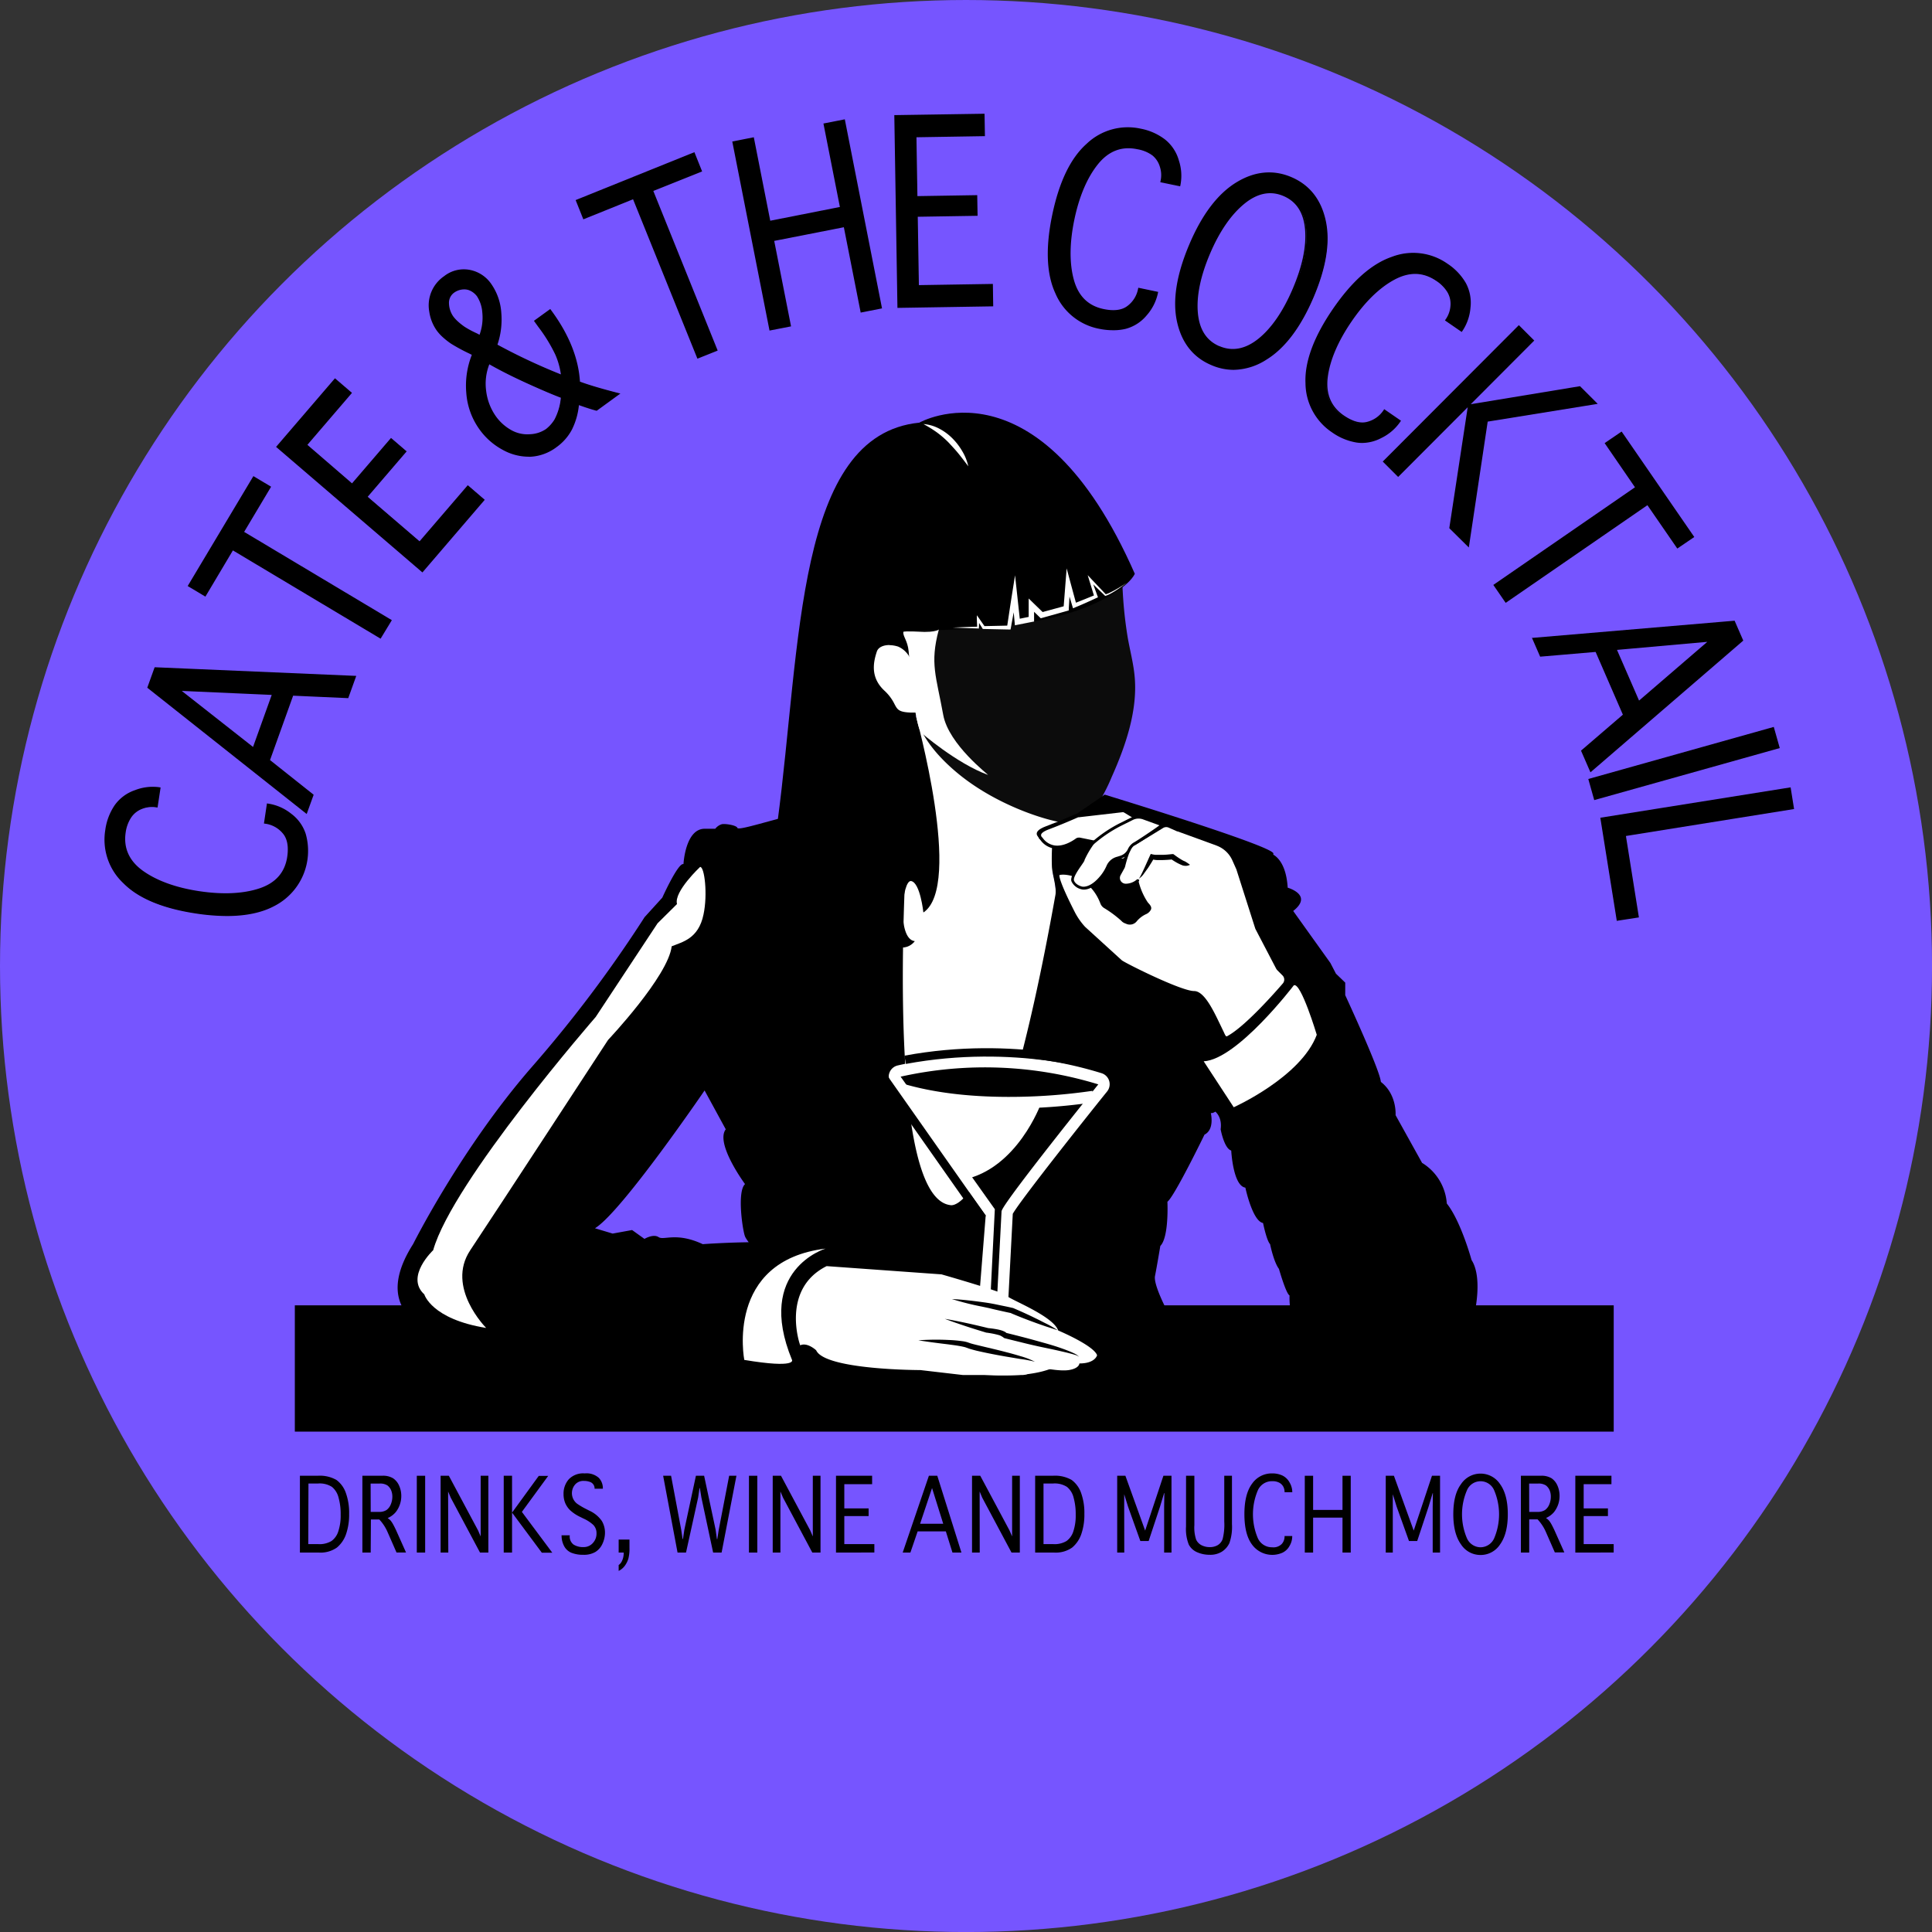 <svg id="Layer_1" data-name="Layer 1" xmlns="http://www.w3.org/2000/svg" viewBox="0 0 501.63 501.63"><rect x="0" y="0" width="501.63" height="501.63" fill="#333333" stroke="none"/><defs><style>.cls-1{fill:#7655ff;}.cls-2{fill:#fff;}.cls-3{fill:#0c0c0c;}.cls-4,.cls-5,.cls-6{fill:none;}.cls-5{stroke:#fff;}.cls-5,.cls-6{stroke-miterlimit:10;}.cls-6{stroke:#000;}</style></defs><title>catenthecocktail</title><circle class="cls-1" cx="250.82" cy="250.82" r="250.82"/><path d="M118.1,262.93l.73-4.86.3.05a12.38,12.38,0,0,1,5.71,2.54,10.42,10.42,0,0,1,3.73,5.16,15.93,15.93,0,0,1-8,18.49q-7.25,3.92-20.28,2t-18.76-7.8a15.26,15.26,0,0,1-4.67-13.65,14.67,14.67,0,0,1,2.42-6.39,10.37,10.37,0,0,1,5.15-3.83,12.45,12.45,0,0,1,6.11-.78l.3.05-.73,4.85-.3,0a7.08,7.08,0,0,0-3.61.42,6.07,6.07,0,0,0-2.91,2.28,9.45,9.45,0,0,0-1.47,4q-.93,6.19,4.57,10.12t14.72,5.31q9.32,1.4,15.7-.75t7.31-8.29q.63-4.23-1.24-6.33A7.33,7.33,0,0,0,118.4,263Z" transform="translate(-49.37 -49.26)"/><path d="M108.28,287.1a54.68,54.68,0,0,1-8-.65c-8.62-1.29-15-3.94-18.86-7.85a15.49,15.49,0,0,1-4.72-13.8,15,15,0,0,1,2.45-6.48,10.65,10.65,0,0,1,5.24-3.89,12.64,12.64,0,0,1,6.19-.79l.49.08-.79,5.21-.48-.07a6.91,6.91,0,0,0-3.51.41,5.9,5.9,0,0,0-2.83,2.21A9.31,9.31,0,0,0,82,265.42c-.6,4,.91,7.39,4.5,9.95s8.55,4.37,14.63,5.28,11.41.67,15.62-.74,6.58-4.14,7.19-8.15c.41-2.75,0-4.83-1.2-6.18a7.16,7.16,0,0,0-4.35-2.43l-.49-.07.78-5.22.49.08a12.48,12.48,0,0,1,5.79,2.58,10.58,10.58,0,0,1,3.79,5.25,16.1,16.1,0,0,1-8.09,18.7C117.41,286.22,113.26,287.1,108.28,287.1ZM89,253.9a13.38,13.38,0,0,0-4.55.87,10.3,10.3,0,0,0-5.07,3.76A14.65,14.65,0,0,0,77,264.85a15.15,15.15,0,0,0,4.62,13.49c3.84,3.86,10.12,6.47,18.66,7.75s15.39.64,20.17-1.94a15.19,15.19,0,0,0,8.31-11.49,15,15,0,0,0-.4-6.78,10.18,10.18,0,0,0-3.66-5.07,12.26,12.26,0,0,0-5.63-2.51l-.12,0-.68,4.49.13,0a7.58,7.58,0,0,1,4.58,2.55c1.27,1.43,1.71,3.61,1.28,6.47-.63,4.16-3.13,7-7.43,8.44s-9.58,1.69-15.79.76S90,278.29,86.28,275.67s-5.27-6.12-4.65-10.3a9.59,9.59,0,0,1,1.5-4.09,6.27,6.27,0,0,1,3-2.35,7.28,7.28,0,0,1,3.69-.43l.13,0,.67-4.5-.12,0A9.94,9.94,0,0,0,89,253.9Z" transform="translate(-49.37 -49.26)"/><path d="M130.59,255.65l-1.67,4.66L87.83,227.76l1.81-5.06,52,2.24-1.94,5.41-14.32-.64-6.09,17ZM115.15,243.5l5-14L96,228.44Z" transform="translate(-49.37 -49.26)"/><path d="M129,260.61,87.61,227.82l1.91-5.31h.13l52.22,2.24-2.08,5.78-14.31-.64-6,16.72,11.33,9ZM88,227.7,128.83,260l1.54-4.3-11.32-9,6.17-17.22,14.32.64,1.82-5-51.59-2.22Zm27.2,16.1-19.8-15.56,25,1.1ZM96.56,228.65l18.51,14.55,4.85-13.51Z" transform="translate(-49.37 -49.26)"/><path d="M148.13,214.84l-38.35-22.92-7.14,12-4.29-2.56,16.87-28.23,4.29,2.56-7,11.74,38.35,22.92Z" transform="translate(-49.37 -49.26)"/><path d="M148.19,215.09l-38.35-22.92-7.14,12-4.6-2.75,17.06-28.54,4.6,2.75-7,11.73,38.35,22.92Zm-38.47-23.42,38.35,22.92,2.52-4.23-38.35-22.92,7-11.73-4-2.38L98.6,201.25l4,2.37Z" transform="translate(-49.37 -49.26)"/><path d="M159,197.63l-37.67-32.36,15-17.53,4.14,3.55L129,164.78,140.84,175,151,163.19l3.79,3.25-10.12,11.79L158.37,190l12.52-14.57L175,179Z" transform="translate(-49.37 -49.26)"/><path d="M159.05,197.89l-38-32.6,15.29-17.81,4.42,3.79-11.58,13.49,11.59,10,10.12-11.79,4.06,3.49-10.12,11.79,13.47,11.56,12.52-14.57,4.41,3.79Zm-37.44-32.64L159,197.37,174.77,179l-3.86-3.32-12.52,14.58-14-12,10.12-11.79-3.51-3-10.12,11.78L128.71,164.8l11.58-13.49L136.43,148Z" transform="translate(-49.37 -49.26)"/><path d="M199.49,154.19a18.1,18.1,0,0,1-1.8,6.49,13,13,0,0,1-4,4.5,12,12,0,0,1-6.83,2.48,13.74,13.74,0,0,1-7-1.82,17.4,17.4,0,0,1-5.82-5.15,18.19,18.19,0,0,1-3.43-9.4,21.44,21.44,0,0,1,1.49-10c-.38-.18-.66-.32-.82-.41a46.1,46.1,0,0,1-4.7-2.54,21.56,21.56,0,0,1-2.11-1.65,11.53,11.53,0,0,1-1.55-1.71,10.9,10.9,0,0,1-1.92-4.81,9.22,9.22,0,0,1,.54-5.09,9.32,9.32,0,0,1,3.24-4,8,8,0,0,1,6.55-1.6,8.54,8.54,0,0,1,5.35,3.45,14.51,14.51,0,0,1,2.66,7.52,20.06,20.06,0,0,1-1,8.35,152.35,152.35,0,0,0,16.88,7.91,19.64,19.64,0,0,0-1.49-5.47,40.83,40.83,0,0,0-4.42-7.22l-1.06-1.46,3.94-2.85.45.62q6.62,9.12,7.12,18.11a105.35,105.35,0,0,0,10.26,3l-5.75,4.18c-1-.26-2-.57-3.09-.94ZM174,136.45a13.21,13.21,0,0,0,.81-6,9.27,9.27,0,0,0-1.43-4.34,5,5,0,0,0-1.68-1.42,3.72,3.72,0,0,0-2.32-.42,4.57,4.57,0,0,0-2.06.77,3.4,3.4,0,0,0-1.53,3.18,6.27,6.27,0,0,0,1.14,3.34,9,9,0,0,0,1.32,1.42,16.72,16.72,0,0,0,1.66,1.31,24.19,24.19,0,0,0,3.17,1.71Zm2.35,7.14a14,14,0,0,0-.9,7.3A14.45,14.45,0,0,0,178,157.5a12,12,0,0,0,4,3.62,8.7,8.7,0,0,0,4.93,1.1,8,8,0,0,0,4.23-1.38,9.53,9.53,0,0,0,2.26-2.53,15.26,15.26,0,0,0,1.69-5.86q-3-1.12-8.5-3.6T176.33,143.59Z" transform="translate(-49.37 -49.26)"/><path d="M186.57,167.84a13.89,13.89,0,0,1-6.78-1.84,17.68,17.68,0,0,1-5.89-5.2,18.45,18.45,0,0,1-3.46-9.5,21.75,21.75,0,0,1,1.44-9.91l-.68-.34a47.23,47.23,0,0,1-4.71-2.55,19.51,19.51,0,0,1-2.13-1.67,11.42,11.42,0,0,1-1.58-1.73,11.26,11.26,0,0,1-1.95-4.89,9.16,9.16,0,0,1,3.85-9.24,8.24,8.24,0,0,1,6.7-1.63,8.77,8.77,0,0,1,5.46,3.53,14.76,14.76,0,0,1,2.69,7.61,20.35,20.35,0,0,1-1,8.27A154.24,154.24,0,0,0,195,146.47a19.46,19.46,0,0,0-1.44-5.12,40.69,40.69,0,0,0-4.4-7.18L188,132.56l4.24-3.07.56.77c4.38,6.05,6.79,12.13,7.15,18.09,2.37.88,5.77,1.88,10.13,3l.37.09-6.13,4.46-.09,0c-1-.26-2-.58-3.1-.95l-1.45-.5a18.2,18.2,0,0,1-1.8,6.33,13.21,13.21,0,0,1-4,4.57,12.32,12.32,0,0,1-6.94,2.51Zm-16.79-48.31a8.19,8.19,0,0,0-4.88,1.74,8.79,8.79,0,0,0-3.71,8.89,10.83,10.83,0,0,0,1.89,4.72,10.69,10.69,0,0,0,1.52,1.68,19,19,0,0,0,2.1,1.64,45.69,45.69,0,0,0,4.67,2.52l.82.42.15.08-.06.15a21.46,21.46,0,0,0-1.48,9.9,18.26,18.26,0,0,0,3.39,9.32,17.37,17.37,0,0,0,5.77,5.09,13.53,13.53,0,0,0,6.92,1.79,11.75,11.75,0,0,0,6.73-2.44,12.81,12.81,0,0,0,3.92-4.44,18.06,18.06,0,0,0,1.78-6.42l0-.23,1.88.65c1,.35,2,.66,3,.91l5.37-3.9c-4.25-1.09-7.58-2.09-9.9-2.95l-.11,0v-.12c-.33-5.93-2.72-12-7.09-18l-.34-.48-3.65,2.64,1,1.31a41,41,0,0,1,4.45,7.26,20.09,20.09,0,0,1,1.5,5.52l0,.3-.28-.11a154.56,154.56,0,0,1-16.9-7.92l-.13-.08.05-.14a20.18,20.18,0,0,0,1-8.27,14.52,14.52,0,0,0-2.62-7.43,8.44,8.44,0,0,0-5.25-3.39A7.85,7.85,0,0,0,169.78,119.53Zm16.54,42.9a9,9,0,0,1-4.36-1.15,12.42,12.42,0,0,1-4.1-3.67,14.67,14.67,0,0,1-2.61-6.7,14.22,14.22,0,0,1,.91-7.39l.08-.2.18.11c3.21,1.84,6.68,3.61,10.31,5.25s6.48,2.85,8.48,3.6l.14.05,0,.14a15.7,15.7,0,0,1-1.71,5.94A9.6,9.6,0,0,1,191.3,161,8.21,8.21,0,0,1,187,162.4Zm-9.9-18.58a13.82,13.82,0,0,0-.81,7,14.4,14.4,0,0,0,2.54,6.54,12.22,12.22,0,0,0,4,3.56A8.52,8.52,0,0,0,187,162a7.94,7.94,0,0,0,4.13-1.34,9.38,9.38,0,0,0,2.22-2.49,15,15,0,0,0,1.64-5.64c-2-.76-4.82-1.95-8.37-3.56S179.59,145.66,176.42,143.85Zm-2.34-7.14-.19-.09-.92-.48a25.85,25.85,0,0,1-3.19-1.72,18.58,18.58,0,0,1-1.67-1.32,9,9,0,0,1-1.35-1.46,6.49,6.49,0,0,1-1.17-3.43,3.6,3.6,0,0,1,1.61-3.34,4.72,4.72,0,0,1,2.14-.8,4,4,0,0,1,2.43.44,5.19,5.19,0,0,1,1.74,1.47,9.5,9.5,0,0,1,1.46,4.43,13.48,13.48,0,0,1-.82,6.11ZM169.9,124.4a4.49,4.49,0,0,0-2.49.76,3.24,3.24,0,0,0-1.46,3,6.22,6.22,0,0,0,1.1,3.25,9.72,9.72,0,0,0,1.3,1.4,17.84,17.84,0,0,0,1.64,1.29,24.14,24.14,0,0,0,3.15,1.69l.74.39a12.93,12.93,0,0,0,.72-5.75,8.93,8.93,0,0,0-1.39-4.25,4.82,4.82,0,0,0-1.62-1.37A3.48,3.48,0,0,0,169.9,124.4Z" transform="translate(-49.37 -49.26)"/><path d="M230.55,142.16l-16.71-41.44-12.91,5.21-1.87-4.63L229.56,89l1.86,4.63-12.67,5.11,16.7,41.44Z" transform="translate(-49.37 -49.26)"/><path d="M230.45,142.39l-.07-.17L213.74,101l-12.91,5.21-2-5,.17-.07,30.67-12.37,2,5L219,98.84l16.71,41.44Zm-16.51-41.91.07.17,16.64,41.27,4.57-1.84L218.51,98.64l12.68-5.11-1.74-4.29L199.3,101.4l1.73,4.29Z" transform="translate(-49.37 -49.26)"/><path d="M254.54,133.85l-5.23,1-9.59-48.73,5.23-1,4.26,21.66,18.44-3.63-4.27-21.66,5.19-1,9.6,48.73-5.19,1-4.37-22.17-18.43,3.63Z" transform="translate(-49.37 -49.26)"/><path d="M249.17,135.09,239.5,86l5.59-1.1,4.27,21.67L267.44,103l-4.27-21.67,5.55-1.09,9.66,49.09-5.54,1.09-4.37-22.16-18.08,3.55L254.76,134Zm-9.24-48.8,9.52,48.38,4.88-1L250,111.54l18.8-3.7L273.12,130l4.84-.95-9.53-48.38-4.83.95,4.26,21.67L249.07,107l-4.26-21.67Z" transform="translate(-49.37 -49.26)"/><path d="M282.55,129l-.8-49.66,23.1-.37.09,5.45-17.77.29.25,15.65,15.53-.26.08,5-15.53.25.3,18.11,19.21-.31.09,5.46Z" transform="translate(-49.37 -49.26)"/><path d="M282.38,129.2V129l-.81-49.85L305,78.79l.1,5.82-17.78.29.25,15.28,15.53-.25.09,5.36-15.53.25.29,17.75,19.21-.31.09,5.82Zm-.45-49.67.8,49.3,24.18-.39-.08-5.09-19.21.31-.3-18.48,15.53-.25-.08-4.63-15.53.25-.26-16,17.78-.29-.09-5.09Z" transform="translate(-49.37 -49.26)"/><path d="M345.06,124.14l4.81,1-.07.3a12.33,12.33,0,0,1-2.86,5.55,10.36,10.36,0,0,1-5.37,3.43,15,15,0,0,1-6.87,0,15.27,15.27,0,0,1-11.13-9.05q-3.49-7.45-.8-20.36t8.85-18.29a15.26,15.26,0,0,1,13.89-3.88,14.69,14.69,0,0,1,6.25,2.78A10.46,10.46,0,0,1,355.29,91a12.4,12.4,0,0,1,.42,6.14l-.06.3-4.8-1,.06-.31a7.13,7.13,0,0,0-.22-3.62,6,6,0,0,0-2.11-3,9.52,9.52,0,0,0-3.93-1.69q-6.12-1.27-10.36,4t-6.14,14.39q-1.92,9.21-.14,15.71t7.86,7.77q4.19.87,6.39-.87a7.34,7.34,0,0,0,2.74-4.32Z" transform="translate(-49.37 -49.26)"/><path d="M338.28,135a17.79,17.79,0,0,1-3.62-.39,15.51,15.51,0,0,1-11.25-9.15c-2.34-5-2.62-11.88-.82-20.47s4.78-14.72,8.91-18.39a15.48,15.48,0,0,1,14.05-3.93,15,15,0,0,1,6.32,2.81,10.67,10.67,0,0,1,3.59,5.46,12.61,12.61,0,0,1,.43,6.22l-.1.48-5.16-1.07.1-.48a6.89,6.89,0,0,0-.21-3.53,6,6,0,0,0-2-3A9.38,9.38,0,0,0,344.62,88c-4-.84-7.43.48-10.19,3.92s-4.84,8.29-6.1,14.31-1.32,11.35-.15,15.64,3.76,6.8,7.73,7.63c2.72.57,4.82.29,6.24-.84a7.2,7.2,0,0,0,2.67-4.21l.1-.48,5.16,1.08-.1.48a12.68,12.68,0,0,1-2.9,5.63,10.6,10.6,0,0,1-5.46,3.49A13.41,13.41,0,0,1,338.28,135Zm3.85-52.33a15.38,15.38,0,0,0-10.39,4.2c-4.07,3.62-7,9.74-8.8,18.19s-1.51,15.33.8,20.24a15.73,15.73,0,0,0,17.79,9,10.28,10.28,0,0,0,5.27-3.37,12.34,12.34,0,0,0,2.83-5.48l0-.12-4.45-.93,0,.13a7.55,7.55,0,0,1-2.81,4.42c-1.5,1.19-3.7,1.5-6.53.91-4.12-.86-6.81-3.52-8-7.9s-1.14-9.65.14-15.8,3.35-11,6.18-14.47,6.4-4.91,10.54-4a9.6,9.6,0,0,1,4,1.73,6.2,6.2,0,0,1,2.18,3.13,7.36,7.36,0,0,1,.22,3.71l0,.12,4.45.93,0-.12a12.42,12.42,0,0,0-.43-6,10.31,10.31,0,0,0-3.46-5.27A14.6,14.6,0,0,0,345.47,83,16.17,16.17,0,0,0,342.13,82.67Z" transform="translate(-49.37 -49.26)"/><path d="M364,143.89q-7.05-3-8.82-11.2t3.19-19.85q4.95-11.59,12.09-16t14.19-1.4q7,3,8.82,11.21t-3.18,19.79q-5,11.65-12.1,16T364,143.89Zm2-4.59q5.13,2.19,10.31-2t9-13q3.78-8.86,3.2-15.48T382.67,100q-5.1-2.18-10.3,2t-9,13q-3.79,8.91-3.18,15.51T365.92,139.3Z" transform="translate(-49.37 -49.26)"/><path d="M369.68,145.29a14.63,14.63,0,0,1-5.79-1.23h0c-4.74-2-7.74-5.83-8.93-11.33s-.11-12.19,3.2-20,7.39-13.14,12.16-16.08,9.63-3.42,14.36-1.4,7.73,5.83,8.92,11.33.12,12.17-3.18,19.9-7.41,13.2-12.18,16.13A16.19,16.19,0,0,1,369.68,145.29Zm9.2-50.86A15.94,15.94,0,0,0,370.51,97c-4.7,2.9-8.75,8.25-12,15.92s-4.35,14.33-3.18,19.73,4.09,9.11,8.71,11.07h0c4.62,2,9.33,1.51,14-1.38s8.76-8.26,12-16,4.33-14.28,3.16-19.69-4.1-9.1-8.72-11.07A14.23,14.23,0,0,0,378.88,94.43Zm-9.42,45.8a9.19,9.19,0,0,1-3.62-.76h0c-3.45-1.48-5.4-4.48-5.81-8.94s.66-9.66,3.19-15.6,5.56-10.31,9-13.09,7-3.48,10.49-2,5.44,4.5,5.83,9-.69,9.67-3.21,15.57-5.56,10.34-9,13.11A11,11,0,0,1,369.46,140.23Zm-3.47-1.1c3.34,1.43,6.75.78,10.12-1.93s6.41-7.1,8.92-13,3.56-11,3.18-15.39-2.27-7.24-5.61-8.66-6.73-.76-10.12,2-6.43,7.1-8.92,12.94-3.57,11.07-3.17,15.43,2.28,7.22,5.6,8.63Z" transform="translate(-49.37 -49.26)"/><path d="M408.83,155.83l4.06,2.77-.18.25a12.35,12.35,0,0,1-4.78,4,10.39,10.39,0,0,1-6.26,1.11,15,15,0,0,1-6.36-2.63,15.29,15.29,0,0,1-6.8-12.62q-.37-8.24,7.06-19.12t15.2-13.49a15.24,15.24,0,0,1,14.31,1.74,14.72,14.72,0,0,1,4.71,5,10.5,10.5,0,0,1,1.2,6.31,12.37,12.37,0,0,1-2,5.83l-.17.25-4.06-2.77.18-.25a7.22,7.22,0,0,0,1.19-3.43,6.09,6.09,0,0,0-.79-3.62,9.43,9.43,0,0,0-3-3.06q-5.18-3.54-11.11-.3t-11.18,10.94q-5.33,7.77-6.17,14.46c-.56,4.45.86,7.85,4.29,10.19,2.35,1.61,4.43,2.15,6.23,1.64a7.27,7.27,0,0,0,4.19-2.94Z" transform="translate(-49.37 -49.26)"/><path d="M403.08,164.27a10,10,0,0,1-1.44-.1,15.3,15.3,0,0,1-6.43-2.66,15.49,15.49,0,0,1-6.88-12.77c-.25-5.5,2.14-12,7.09-19.22s10.06-11.76,15.29-13.56a15.45,15.45,0,0,1,14.47,1.76,15,15,0,0,1,4.77,5,10.77,10.77,0,0,1,1.22,6.42,12.64,12.64,0,0,1-2,5.91l-.28.4-4.35-3,.28-.41a7,7,0,0,0,1.15-3.33,6,6,0,0,0-.75-3.52,9.34,9.34,0,0,0-2.93-3c-3.37-2.31-7-2.4-10.91-.29s-7.65,5.8-11.12,10.88-5.58,10-6.14,14.38.86,7.73,4.21,10c2.3,1.56,4.34,2.11,6.08,1.61a7.2,7.2,0,0,0,4.09-2.86l.27-.41,4.36,3-.28.4A12.59,12.59,0,0,1,408,163,10.87,10.87,0,0,1,403.08,164.27Zm13.39-49a17.18,17.18,0,0,0-5.64,1c-5.15,1.78-10.23,6.3-15.11,13.43s-7.27,13.57-7,19a15.18,15.18,0,0,0,6.72,12.48,15,15,0,0,0,6.28,2.6,10.21,10.21,0,0,0,6.16-1.09,12.3,12.3,0,0,0,4.71-4l.07-.11-3.75-2.56-.07.1a7.49,7.49,0,0,1-4.29,3c-1.85.53-4,0-6.38-1.66-3.47-2.37-4.94-5.86-4.37-10.37s2.65-9.35,6.2-14.54,7.29-8.82,11.25-11,7.79-2.08,11.29.31a9.5,9.5,0,0,1,3,3.12,6.37,6.37,0,0,1,.81,3.73,7.34,7.34,0,0,1-1.22,3.51l-.07.11,3.75,2.56.07-.11a12.37,12.37,0,0,0,1.93-5.74,10.36,10.36,0,0,0-1.18-6.2A14.65,14.65,0,0,0,425,118,14.85,14.85,0,0,0,416.47,115.3Z" transform="translate(-49.37 -49.26)"/><path d="M412.39,172.85l-3.77-3.76,35.08-35.17,3.77,3.77-16.76,16.8,28.84-4.76,4.28,4.28-28.35,4.57L430.61,191l-4.73-4.73,4.83-31.81Z" transform="translate(-49.37 -49.26)"/><path d="M430.74,191.41l-5.06-5,0-.09L430.45,155l-18.06,18.1-4-4,35.34-35.42,4,4-16.49,16.53,28.37-4.68,4.6,4.59-28.57,4.61Zm-4.67-5.17,4.41,4.4,4.84-32.21.13,0,28-4.51-4-4-28.61,4.72Zm-17.2-17.15,3.52,3.51,34.82-34.91-3.51-3.51Z" transform="translate(-49.37 -49.26)"/><path d="M437.35,201.18l36.79-25.36-7.91-11.46,4.12-2.83L489,188.6l-4.11,2.83-7.76-11.25-36.78,25.36Z" transform="translate(-49.37 -49.26)"/><path d="M440.31,205.79l-3.21-4.66,36.78-25.35L466,164.31l4.41-3,.11.15,18.76,27.23-4.41,3-7.76-11.26Zm-2.7-4.56,2.79,4.05,36.79-25.35.1.15,7.65,11.1,3.81-2.62L470.3,161.78l-3.81,2.63,7.9,11.46Z" transform="translate(-49.37 -49.26)"/><path d="M449.38,219.57l-2-4.54,52.23-4.45,2.15,4.93-39.39,34-2.29-5.28L471,234.87l-7.19-16.54Zm19.56-1.73,5.93,13.62,18.34-15.78Z" transform="translate(-49.37 -49.26)"/><path d="M462.32,249.79l-2.45-5.63,10.87-9.34-7.08-16.29-14.4,1.23-2.13-4.89.25,0,52.37-4.45,2.25,5.17-.11.09Zm-2-5.53,2.14,4.93,39.1-33.73-2-4.69-51.85,4.42,1.82,4.18,14.4-1.23.05.12,7.24,16.66Zm14.48-12.5-6.13-14.08,25.09-2.23ZM469.21,218l5.73,13.16,17.72-15.25Z" transform="translate(-49.37 -49.26)"/><path d="M463.42,256.74,462,251.61l47.82-13.43,1.44,5.13Z" transform="translate(-49.37 -49.26)"/><path d="M463.3,257l-1.54-5.48L509.92,238l1.55,5.49Zm-1.09-5.23,1.34,4.79L511,243.18l-1.35-4.78Z" transform="translate(-49.37 -49.26)"/><path d="M465.06,261.73l49.05-7.83.84,5.26-43.66,7,3.38,21.15-5.39.86Z" transform="translate(-49.37 -49.26)"/><path d="M469.13,288.35l0-.18-4.25-26.59,49.41-7.89.9,5.63-43.66,7,3.37,21.14Zm-3.86-26.47,4.16,26.05,5-.8L471.08,266l43.66-7-.78-4.9Z" transform="translate(-49.37 -49.26)"/><path d="M127.24,452.37V432.43h4.59a8.73,8.73,0,0,1,4.9,1.09,7.08,7.08,0,0,1,2.42,3.32,15.27,15.27,0,0,1,.87,5.49,15.51,15.51,0,0,1-.79,5.23,7.79,7.79,0,0,1-2.38,3.51,7.35,7.35,0,0,1-4.71,1.3Zm2.17-2.19H132a6,6,0,0,0,3.44-.81,4.84,4.84,0,0,0,1.77-2.52,12.91,12.91,0,0,0,.61-4.31,15.52,15.52,0,0,0-.56-4.48,5.2,5.2,0,0,0-1.7-2.74,5.94,5.94,0,0,0-3.61-.88h-2.49Z" transform="translate(-49.37 -49.26)"/><path d="M145.62,452.37h-2.16V432.43h5.13a5,5,0,0,1,2.85.66A4.46,4.46,0,0,1,153,435a6.47,6.47,0,0,1,.56,2.68,6.73,6.73,0,0,1-.38,2.25,6.63,6.63,0,0,1-1.06,1.94,5.68,5.68,0,0,1-2.1,1.55,3.85,3.85,0,0,1,.8.68,7.31,7.31,0,0,1,.65,1c.26.48.48.93.68,1.34l2.64,5.91h-2.47l-2.3-5.25a11.29,11.29,0,0,0-2.17-3.32h-2.18Zm0-10.56h2.11a3.44,3.44,0,0,0,2-.49,3.3,3.3,0,0,0,1.1-1.45,5.1,5.1,0,0,0,.41-2,4.3,4.3,0,0,0-.32-1.68,3.13,3.13,0,0,0-.95-1.24,3.45,3.45,0,0,0-2.1-.49h-2.27Z" transform="translate(-49.37 -49.26)"/><path d="M159.76,452.37h-2.17V432.43h2.17Z" transform="translate(-49.37 -49.26)"/><path d="M165.77,452.37h-2V432.43h2.14l7.58,14.18.68,1.57,0-1.57V432.43h2v19.94H174l-7.59-14.23-.69-1.62,0,1.62Z" transform="translate(-49.37 -49.26)"/><path d="M182.32,452.37h-2.16V432.43h2.16V442l6.93-9.53h2.45l-6.83,9.34,7.9,10.6h-2.72L182.32,442Z" transform="translate(-49.37 -49.26)"/><path d="M195.15,447.89h2.15V448a2.56,2.56,0,0,0,1,2.3,4.56,4.56,0,0,0,2.59.65,3.13,3.13,0,0,0,2.36-1,3.58,3.58,0,0,0,1-2.6,3,3,0,0,0-.83-2.15,9.3,9.3,0,0,0-2.49-1.63l-.87-.43a10.37,10.37,0,0,1-2.63-1.73,5.74,5.74,0,0,1-1.31-1.9,6.15,6.15,0,0,1-.43-2.32,5.63,5.63,0,0,1,1.34-3.82,5.16,5.16,0,0,1,4.16-1.55,4.78,4.78,0,0,1,3.65,1.15,3.88,3.88,0,0,1,1.06,2.71v.12h-2.15v-.12a1.67,1.67,0,0,0-.33-1,1.76,1.76,0,0,0-1-.69,4.32,4.32,0,0,0-1.42-.22,2.83,2.83,0,0,0-2.36,1,3.45,3.45,0,0,0,.59,4.93,19.35,19.35,0,0,0,2.15,1.28l1,.51a7.94,7.94,0,0,1,3.26,2.69,5.94,5.94,0,0,1,.81,3,6.8,6.8,0,0,1-.66,2.92,4.8,4.8,0,0,1-1.84,2.12,5.85,5.85,0,0,1-3.13.73,8,8,0,0,1-3.1-.53,3.74,3.74,0,0,1-1.89-1.75,5.71,5.71,0,0,1-.65-2.68Z" transform="translate(-49.37 -49.26)"/><path d="M210,457.14v-1.53a2.54,2.54,0,0,0,.78-.89,4.52,4.52,0,0,0,.4-1.08,5.49,5.49,0,0,0,.14-1.27H210V449h2.81v2.11a10.55,10.55,0,0,1-.3,2.89,6.32,6.32,0,0,1-.93,1.83A4.45,4.45,0,0,1,210,457.14Z" transform="translate(-49.37 -49.26)"/><path d="M227.49,452.37h-2.2l-3.74-19.94h2.06l2.63,14,.36,2.42h.1l.36-2.42,3-14h2.13l3,14.07.32,2.38h.1l.37-2.38,2.71-14.07h1.89l-3.85,19.94h-2.2l-3.05-14.3-.4-2.45H231l-.36,2.45Z" transform="translate(-49.37 -49.26)"/><path d="M246,452.37h-2.17V432.43H246Z" transform="translate(-49.37 -49.26)"/><path d="M252,452.37h-2V432.43h2.15l7.58,14.18.68,1.57,0-1.57V432.43h2v19.94h-2.13l-7.59-14.23-.69-1.62,0,1.62Z" transform="translate(-49.37 -49.26)"/><path d="M266.43,452.37V432.43h9.38v2.19h-7.22v6.28h6.31v2h-6.31v7.27h7.8v2.19Z" transform="translate(-49.37 -49.26)"/><path d="M285.75,452.37h-2l6.8-19.94h2.18L299,452.37h-2.33l-1.72-5.5h-7.32Zm2.52-7.48h6l-2.9-9.27Z" transform="translate(-49.37 -49.26)"/><path d="M303.75,452.37h-2V432.43h2.14l7.58,14.18.69,1.57,0-1.57V432.43h2v19.94H312l-7.59-14.23-.68-1.62,0,1.62Z" transform="translate(-49.37 -49.26)"/><path d="M318.14,452.37V432.43h4.59a8.67,8.67,0,0,1,4.89,1.09,7.09,7.09,0,0,1,2.43,3.32,15.27,15.27,0,0,1,.87,5.49,15.51,15.51,0,0,1-.79,5.23,7.87,7.87,0,0,1-2.38,3.51,7.35,7.35,0,0,1-4.71,1.3Zm2.17-2.19h2.54a6,6,0,0,0,3.44-.81,4.9,4.9,0,0,0,1.77-2.52,12.91,12.91,0,0,0,.61-4.31,15.87,15.87,0,0,0-.56-4.48,5.15,5.15,0,0,0-1.71-2.74,5.9,5.9,0,0,0-3.6-.88h-2.49Z" transform="translate(-49.37 -49.26)"/><path d="M341.28,452.37h-1.84V432.43h2.13l5.13,14.24,4.74-14.24h2.1v19.94h-1.91V440.49l.06-3.57h-.06l-1.08,3.57-2.94,8.88h-2.16l-3.19-8.92-1-3.22h0l0,3.22Z" transform="translate(-49.37 -49.26)"/><path d="M357.32,432.43h2.16v12.81a10,10,0,0,0,.46,3.77,3.07,3.07,0,0,0,1.41,1.46,4.66,4.66,0,0,0,2.15.49,4.06,4.06,0,0,0,2-.49,3,3,0,0,0,1.31-1.58,15,15,0,0,0,.43-4.56v-11.9h2V445a12.74,12.74,0,0,1-.66,4.9,5.33,5.33,0,0,1-1.94,2.23,5.68,5.68,0,0,1-3.17.82,8,8,0,0,1-3.24-.65,4.38,4.38,0,0,1-2.2-2,10.93,10.93,0,0,1-.72-4.69Z" transform="translate(-49.37 -49.26)"/><path d="M382.89,448.07h2v.13a4.85,4.85,0,0,1-.68,2.41,4.13,4.13,0,0,1-1.84,1.79,6.5,6.5,0,0,1-7.9-2.08q-2-2.64-2-7.93c0-3.5.67-6.13,2-7.91a6.2,6.2,0,0,1,5.2-2.66,6.11,6.11,0,0,1,2.71.57,4.25,4.25,0,0,1,1.84,1.82,4.89,4.89,0,0,1,.68,2.38v.12h-2v-.12a2.9,2.9,0,0,0-.38-1.41,2.52,2.52,0,0,0-1.1-1,3.79,3.79,0,0,0-1.7-.34,4,4,0,0,0-3.78,2.42,15.85,15.85,0,0,0,0,12.34,4,4,0,0,0,3.77,2.4,3,3,0,0,0,2.46-.86,2.9,2.9,0,0,0,.73-1.92Z" transform="translate(-49.37 -49.26)"/><path d="M390.31,452.37h-2.16V432.43h2.16v8.87h7.63v-8.87h2.14v19.94h-2.14V443.3h-7.63Z" transform="translate(-49.37 -49.26)"/><path d="M411,452.37h-1.83V432.43h2.12l5.14,14.24,4.74-14.24h2.1v19.94h-1.91V440.49l.05-3.57h-.05l-1.08,3.57-2.94,8.88H415.2l-3.2-8.92-1-3.22h0l0,3.22Z" transform="translate(-49.37 -49.26)"/><path d="M433.78,453a6,6,0,0,1-5.07-2.75c-1.32-1.83-2-4.44-2-7.83s.65-6,2-7.81a6.07,6.07,0,0,1,10.15,0q2,2.76,2,7.81t-2,7.83A6,6,0,0,1,433.78,453Zm0-2a3.91,3.91,0,0,0,3.54-2.34,15.89,15.89,0,0,0,0-12.45,3.83,3.83,0,0,0-7.07,0,15.78,15.78,0,0,0,0,12.45A3.9,3.9,0,0,0,433.78,451Z" transform="translate(-49.37 -49.26)"/><path d="M446.42,452.37h-2.16V432.43h5.13a5,5,0,0,1,2.84.66,4.4,4.4,0,0,1,1.52,1.89,6.46,6.46,0,0,1,.55,2.68,6.72,6.72,0,0,1-.37,2.25,6.87,6.87,0,0,1-1.06,1.94,5.68,5.68,0,0,1-2.1,1.55,3.85,3.85,0,0,1,.8.68,7.31,7.31,0,0,1,.65,1c.26.48.48.93.68,1.34l2.64,5.91h-2.47l-2.3-5.25a11.49,11.49,0,0,0-2.17-3.32h-2.18Zm0-10.56h2.11a3.46,3.46,0,0,0,2-.49,3.3,3.3,0,0,0,1.1-1.45,5.09,5.09,0,0,0,.4-2,4.3,4.3,0,0,0-.31-1.68,3.22,3.22,0,0,0-.95-1.24,3.45,3.45,0,0,0-2.1-.49h-2.27Z" transform="translate(-49.37 -49.26)"/><path d="M458.39,452.37V432.43h9.38v2.19h-7.21v6.28h6.3v2h-6.3v7.27h7.79v2.19Z" transform="translate(-49.37 -49.26)"/><rect x="76.55" y="338.92" width="342.44" height="32.79"/><path class="cls-2" d="M326.8,261.74s-5.5,12.38-3.67,15.6l.92,7.34s-15.37,79.13-28.67,78.22c0,0-16.3,9.53-13.54-101.49l1.84-26.74,5.73,1.15S303,261.74,326.8,261.74Z" transform="translate(-49.37 -49.26)"/><path class="cls-3" d="M340.8,201a109.53,109.53,0,0,0,1.35,13.65c.62,3.6,1.57,7,1.86,10.67.67,8.53-2.3,17.43-6,25.69,0,0-4.81,12.15-9.86,12.15s-19.5-4.35-30.05-13.07c-10.26-8.47-10.78-14.91-10.78-14.91s0-18.35-3.67-23.4h21.56S321.07,211,340.8,201Z" transform="translate(-49.37 -49.26)"/><path d="M380,270.91l-16.28,67.21s1.14,4.36-1.61,5.74c0,0-7.8,16.06-9.63,17.43,0,0,.45,9.18-1.84,11.47,0,0-.92,5.51-1.38,7.8s3.22,9.18,3.22,9.18H245.6l.69-14.91s-3-3.31-3.48-4.54c-.61-1.47-2.13-11.6,0-13.59,0,0-7.8-10.55-5-14.22l-5.5-10.09S210.74,364,203.85,368.17l4.59,1.38,5.05-.92,3.21,2.3s2.29-1.38,3.67-.46,4.59-1.38,11.47,1.83c0,0,23.86-1.83,33.49,1.38,0,0-14.68,22-5.51,28.44,0,0,1.38,2.3-5,2.75s-77.08-6-77.08-6-37.16-1.38-21.1-26.61c0,0,12.39-24.77,30.74-45.88a330.19,330.19,0,0,0,29.36-39l4.59-5.05s4.13-9.17,5.5-8.71c0,0,.46-9.18,5.51-9.18h2.75a3.3,3.3,0,0,1,1.61-1.15c.69-.26,3.9.21,4.12.92.53,1.65,34.57-11.93,44.51-4.13,0,0-7.57,99.79,10.78,102.08,0,0,12.19,4,27.29-80.52.37-2-.78-5.15-.91-7.34a57.9,57.9,0,0,1,.46-9.63l13.24-9.09S380.48,269.08,380,270.91Z" transform="translate(-49.37 -49.26)"/><path d="M385.07,299.82c0,2.29-16.52,22.93-26.15,22.93,0,0,1.38,18.36,6,15.14,0,0,1.84,1.38,1.38,4.59,0,0,.92,5,2.75,5.51,0,0,.46,9.17,3.67,9.63,0,0,1.84,8.72,4.59,9.18,0,0,.92,4.58,1.83,5.5,0,0,.92,4.59,2.3,6.42,0,0,1.83,6.43,2.75,6.89,0,0-.46,9.17,4.59,10.55,0,0,4.13,10.09,11.47,11,0,0,10.55,6.88,19.27,4.59s17-27.53,11.93-35.33c0,0-2.76-10.09-6.43-14.68a13.46,13.46,0,0,0-6.42-10.55l-6.88-12.39s.46-6-4.59-9.17-6.42-1.84-6.42-1.84a41.72,41.72,0,0,0-7.34-9.63Z" transform="translate(-49.37 -49.26)"/><path d="M385.14,285.79l9.65,13.49,1.45,2.79,2.41,2.32v3.26s10.13,21.85,9.17,22.78-6.76-1.86-6.76-1.86a65.53,65.53,0,0,1-9.94-11.06c-5.52-8.05-10-17.83-10.8-17.3l-5.95-11.31,5-18s3.86.93,4.34,8.84C383.69,279.75,390.45,281.61,385.14,285.79Z" transform="translate(-49.37 -49.26)"/><path d="M383.69,303.3s-13.3,16.05-17.89,16.51c0,0-5.5-11-9.17-11s-17.44-9.17-17.44-9.17l-10.55-11.47s-6.42-11.93-5.05-12.39,8.72,0,11.47,8.26c0,0,4.59,2.75,5.51,4.13l2.29.92s2.3-3.22,4.13-3.22l.92-1.83s-4.13-6-3.67-6.42-1.84,2.29-6,.45l2.3-4.12s1.37-6,2.75-6l8.26-5.05,3.21,1.38L364.88,268l3.21,1.38,2.3,5,5,15.6,5.51,10.55Z" transform="translate(-49.37 -49.26)"/><path d="M350.66,262.92l-6.42-2.29-4.59,2.29a33.72,33.72,0,0,0-7.34,5.05A33.23,33.23,0,0,0,330,272.1c0,.46-3.22,4.13-2.76,5.51s2.3,1.83,2.3,1.83,2.29.92,5.5-3.21c0,0,1.84-2.29,1.84-4.13,0,0,3.43-.47,4.7-1.61,0,0,.8-2.06,1.72-2.52S351.12,262.92,350.66,262.92Z" transform="translate(-49.37 -49.26)"/><path d="M340.72,273.32l-1.3-1.68-6.56-4.19-4.22-.85s-6,5-9.63,0c0,0-1.84-1.38,1.83-2.76s7.8-3.21,7.8-3.21l11.93-1.38,2.9,1.76Z" transform="translate(-49.37 -49.26)"/><path class="cls-4" d="M299.9,360.19" transform="translate(-49.37 -49.26)"/><path class="cls-4" d="M298.35,349.17" transform="translate(-49.37 -49.26)"/><path class="cls-4" d="M291.31,359.71" transform="translate(-49.37 -49.26)"/><path class="cls-4" d="M296.22,347.76" transform="translate(-49.37 -49.26)"/><path d="M208.21,252.79" transform="translate(-49.37 -49.26)"/><path d="M309.14,176.64" transform="translate(-49.37 -49.26)"/><path d="M287.12,234.9s12.39,44.4,2,51.28c0,0-.81-7.7-3.17-8.16s-3.78,15.14.94,15.6c0,0-3.54,5.28-10.14-3,0,0-6.61,17-1.89,20.65,0,0-29.74-2.76-23.61-48.63S256,162.18,288.07,159c0,0,30.92-17.66,55.94,39.23,0,0-1.13,3.33-9.94,7.52-8,3.81-22.51,7.38-48.78,7.16Z" transform="translate(-49.37 -49.26)"/><path class="cls-2" d="M286.35,220.91c-.14-.64-1.32-3.37-3.67-4.13s-5.37-.34-6,1.59c-1.14,3.5-1.45,7.26,2.06,10.53,3.91,3.67,1.64,5.58,7.15,5.77.07,0,2.48,0,2.55,0Z" transform="translate(-49.37 -49.26)"/><path d="M285.93,235h-.05c-3.49-.11-4.06-.91-4.92-2.55a11.26,11.26,0,0,0-2.47-3.31c-3.88-3.62-3.19-7.74-2.15-10.91.72-2.22,3.85-2.67,6.45-1.83s3.8,3.84,3.92,4.4v0L288.87,235h-2.94Zm-5.61-18.26c-1.53,0-2.91.53-3.29,1.71-1,3-1.62,6.81,2,10.16a11.76,11.76,0,0,1,2.61,3.5c.75,1.41,1.09,2.06,4.31,2.17H288L286,221a6.19,6.19,0,0,0-3.42-3.85A7.55,7.55,0,0,0,280.32,216.77Z" transform="translate(-49.37 -49.26)"/><path class="cls-2" d="M300.78,170.33c-.84-1.12-1.66-2.2-2.51-3.25s-1.75-2-2.68-3a25.59,25.59,0,0,0-3-2.58,31.65,31.65,0,0,0-3.46-2.14,10.47,10.47,0,0,1,4.06,1.17,13.92,13.92,0,0,1,3.44,2.52,16.44,16.44,0,0,1,2.58,3.35A13.05,13.05,0,0,1,300.78,170.33Z" transform="translate(-49.37 -49.26)"/><path class="cls-2" d="M341.94,200.57c-.85.65-1.73,1.28-2.64,1.88-.45.3-.91.58-1.39.84a6.89,6.89,0,0,1-1.51.68l-.09,0-.08-.08-4-3.86.53-.32,1.55,4.26.14.37-.37.17c-1.84.85-3.67,1.69-5.57,2.46l-.54.23-.18-.59-1.77-5.9,1.25-.13-.4,6.68,0,.49-.48.14L320,209.68l-.4.11-.29-.28-2.68-2.59,1.23-.52v4.23l-.57.11-3.64.72-.77.15-.07-.77-.67-7.29,1.27,0c-.5,2.91-1.05,5.81-1.58,8.72l-.08.44h-.43l-6.55-.14h-.22l-.1-.16-1.39-2.23.55-.17-.07,2.19v.24h-.22c-2.19-.07-4.37-.13-6.56-.23,2.19-.1,4.37-.17,6.56-.24l-.23.24L303,210l0-1,.58.81L305.1,212l-.31-.17,6.55-.14-.51.43c.45-2.92.87-5.84,1.34-8.76l.75-4.73.52,4.77.79,7.28-.84-.62,3.64-.74-.57.7v-5.37l1.24,1.21,2.67,2.59-.69-.17,6.34-1.73-.51.63.52-6.67.29-3.67.95,3.54,1.61,5.94-.73-.36c.94-.34,1.87-.72,2.81-1.1l2.8-1.14-.24.54-1.33-4.34-.41-1.33.94,1,3.79,4-.17,0a7.16,7.16,0,0,0,1.46-.58c.48-.24,1-.5,1.42-.76C340.13,201.74,341.05,201.17,341.94,200.57Z" transform="translate(-49.37 -49.26)"/><path d="M335.67,331.72c-.54.66-23.23,28.9-24.79,32.29l-1.36,26.19,2.57,5.87s8.71.74,11.93,2.5a2,2,0,0,1,1,2.1h0a2.14,2.14,0,0,1-.86,1.34c-1.6,1.11-6.24,3.33-17.32,2.81-10.77-.5-15.27-2.48-16.89-3.48a1.67,1.67,0,0,1-.8-1.42h0c0-1,.75-1.58,1.62-2,2.54-1.25,8.08-2,11.53-2l2.53-5.58,1.33-26.63L281.93,329.8a1.56,1.56,0,0,1,.89-2.44,101.3,101.3,0,0,1,52.12,1.95A1.52,1.52,0,0,1,335.67,331.72Z" transform="translate(-49.37 -49.26)"/><path class="cls-2" d="M310,406.4c-1,0-2.1,0-3.25-.08-11-.51-15.73-2.54-17.61-3.71a3.17,3.17,0,0,1-1.51-2.69c0-1,.43-2.36,2.45-3.35,2.53-1.24,7.54-2.05,11.22-2.17l2-4.46,2-25.1-23.89-33.45c-1.33-1.56-1.47-2.63-1.11-3.58a3,3,0,0,1,2.14-1.91,102.28,102.28,0,0,1,52.92,2,3,3,0,0,1,1.44,4.78h0c-3.3,4.06-22.37,28-24.47,31.74L311,389.92l2.08,4.75c2.43.24,8.75,1,11.63,2.58a3.43,3.43,0,0,1,1.7,3.72,3.61,3.61,0,0,1-1.47,2.27C323.19,404.48,319,406.4,310,406.4Zm-7.72-9c-3.33,0-8.62.77-10.88,1.87-.23.12-.77.41-.77.67a.16.16,0,0,0,.09.14c1.31.82,5.52,2.77,16.17,3.27s15.05-1.62,16.39-2.55a.62.62,0,0,0,.25-.4.46.46,0,0,0-.2-.5c-2.42-1.31-9-2.12-11.34-2.31l-.89-.08-3.07-7,1.39-26.83.12-.26c1.68-3.64,24.69-32.24,25-32.61h0a100.42,100.42,0,0,0-51.33-2l24.46,34.41-1.37,27.44-3,6.72Z" transform="translate(-49.37 -49.26)"/><path class="cls-2" d="M311.35,337.06h-.43c-10.6,0-19.94-1.22-27.76-3.51l.84-2.87c7.55,2.21,16.61,3.35,26.93,3.38h.43A149.24,149.24,0,0,0,333,332.49l.49,2.95A150.28,150.28,0,0,1,311.35,337.06Z" transform="translate(-49.37 -49.26)"/><path class="cls-2" d="M299.46,354.77l-15.42-22s18.58,5.54,35.59,3.07c0,0-6.12,16.92-20.17,19.71" transform="translate(-49.37 -49.26)"/><path class="cls-2" d="M264,378l29.82,2.14s16.52,4.71,17,5.57,11.93,5.14,13.3,9c0,0,9.18,3.85,10.1,6.42,0,0-.46,2.14-4.59,2.14,0,0,0,1.29-2.76,1.72s-8.25-.86-8.25-.86a4.85,4.85,0,0,1-3.67,2.14h-15.6l-11-1.28s-24.78,0-27.07-5.14c0,0-2.29-2.15-4.13-1.29C257.07,398.54,252,384,264,378Z" transform="translate(-49.37 -49.26)"/><path d="M287.81,397.26a64.82,64.82,0,0,1,7.76-.09,37.34,37.34,0,0,1,3.91.35c.33.05.66.13,1,.22l.92.32c.58.17,1.2.33,1.82.47,2.48.61,5,1.17,7.49,1.83,1.25.32,2.49.67,3.73,1.05a18.83,18.83,0,0,1,3.63,1.41,32.43,32.43,0,0,0-3.79-.71l-3.81-.64c-2.54-.44-5.06-.93-7.59-1.52-.63-.16-1.26-.33-1.91-.53l-.9-.33c-.26-.08-.56-.15-.86-.21-1.22-.26-2.49-.4-3.76-.58C292.93,398,290.37,397.67,287.81,397.26Z" transform="translate(-49.37 -49.26)"/><path d="M294.69,391.69c1.89.31,3.75.69,5.62,1.09s3.71.84,5.56,1.29l-.1,0c.83.08,1.64.18,2.47.34a10.36,10.36,0,0,1,1.25.31,6.6,6.6,0,0,1,.66.27,1.84,1.84,0,0,1,.36.22,1.61,1.61,0,0,1,.41.44l-.46-.35c1.64.39,3.26.81,4.88,1.23s3.24.88,4.86,1.33,3.23.92,4.82,1.49c.8.28,1.59.58,2.37.91.39.17.77.34,1.15.54a3.06,3.06,0,0,1,1,.76,2.81,2.81,0,0,0-1.11-.54c-.4-.13-.8-.24-1.21-.34-.8-.22-1.62-.4-2.43-.59-1.63-.38-3.26-.71-4.91-1.06s-3.27-.72-4.9-1.13-3.26-.79-4.88-1.22l-.46-.35c0,.08,0,0-.16-.08A3.36,3.36,0,0,0,309,396c-.34-.12-.72-.21-1.09-.3-.75-.18-1.54-.31-2.31-.42h-.11c-1.82-.55-3.64-1.11-5.44-1.71S296.47,392.37,294.69,391.69Z" transform="translate(-49.37 -49.26)"/><path d="M296.53,386.55c2.66.13,5.3.44,7.93.8,1.32.17,2.62.39,3.92.67s2.6.52,3.89.83h.08l0,0c2,.86,4,1.75,5.92,2.71,1,.46,1.95,1,2.91,1.45a31.81,31.81,0,0,1,2.82,1.64l-3.1-1c-1-.35-2.05-.7-3.06-1.08q-3.06-1.11-6-2.36l.12,0c-1.29-.26-2.58-.56-3.87-.85-.64-.14-1.29-.3-1.93-.46l-1.94-.41C301.65,388,299.07,387.34,296.53,386.55Z" transform="translate(-49.37 -49.26)"/><path class="cls-2" d="M382.78,304.79c-2.89,3.36-10.24,11.52-14.61,13.81-.78.41-1-.68-1.45-1.46-1.55-2.83-4.4-10.2-7.29-10.2-3.41,0-17.39-7-18.94-8-.11-.07-9.64-8.78-9.64-8.78a17.28,17.28,0,0,1-2.72-3.9c-1.77-3.44-4.86-9.77-3.87-10.11,1.33-.44,8.28,0,11.16,7.58a1.93,1.93,0,0,0,.76.95,29,29,0,0,1,4.67,3.44,2,2,0,0,0,.71.51l.52.21a1.92,1.92,0,0,0,2.14-.51,7.25,7.25,0,0,1,2.61-2,2.2,2.2,0,0,0,1.07-.95h0c.3-.61-.48-1.14-.86-1.7-1.12-1.68-2.63-5.32-2.29-5.66a4.72,4.72,0,0,1-3,1.08,1.89,1.89,0,0,1-1.71-2.8l.94-1.7a2,2,0,0,0,.18-.46c.27-1.1,1.48-5.69,2.68-5.69l7.36-4.5a1.92,1.92,0,0,1,1.73-.12l2.24,1,.1,0,9.46,3.44c.34.12.67.25,1,.4h0a7.55,7.55,0,0,1,3.91,3.82l1,2.24a1.59,1.59,0,0,1,.07.2l4.93,15.23a1.48,1.48,0,0,0,.12.29L381,300.47a1.94,1.94,0,0,0,.34.47l1.3,1.3A1.87,1.87,0,0,1,382.78,304.79Z" transform="translate(-49.37 -49.26)"/><path d="M367.85,319.06a.86.86,0,0,1-.27-.05c-.47-.16-.71-.69-.95-1.21-.07-.16-.15-.33-.23-.48-.31-.56-.66-1.28-1.06-2.11-1.52-3.15-3.81-7.9-5.91-7.9-3.51,0-17.46-7-19.14-8.08-.09-.06-3.35-3-9.69-8.81a18.25,18.25,0,0,1-2.8-4c-4.57-8.92-4.16-9.93-4-10.26a.61.61,0,0,1,.38-.36c1.62-.55,8.67,0,11.61,7.79a1.5,1.5,0,0,0,.62.77,28.12,28.12,0,0,1,4.74,3.51,1.51,1.51,0,0,0,.58.41l.52.21a1.57,1.57,0,0,0,1.73-.41,7.63,7.63,0,0,1,2.76-2.14,1.94,1.94,0,0,0,.86-.77c.11-.21-.09-.46-.43-.85a4.52,4.52,0,0,1-.4-.49,21.35,21.35,0,0,1-2.32-5.17,5.43,5.43,0,0,1-2.66.76,2.28,2.28,0,0,1-2-1.09,2.23,2.23,0,0,1,0-2.26l.94-1.7a1.31,1.31,0,0,0,.15-.37c.65-2.64,1.68-5.76,2.91-5.95l7.29-4.46a2.24,2.24,0,0,1,2.06-.14l2.32,1,9.47,3.44c.34.12.68.26,1,.4a7.91,7.91,0,0,1,4.1,4l1,2.24.09.24L376,290a.94.94,0,0,0,.1.23l5.25,10.08a1.64,1.64,0,0,0,.28.37l1.3,1.3a2.27,2.27,0,0,1,.12,3h0c-1.61,1.87-9.89,11.36-14.72,13.89A1,1,0,0,1,367.85,319.06Zm-43.41-42.59c-.05.26,0,1.78,4,9.62a17.37,17.37,0,0,0,2.67,3.82c2.57,2.34,9.35,8.53,9.59,8.73,1.6,1.06,15.41,7.94,18.72,7.94,2.55,0,4.88,4.8,6.57,8.31.4.82.74,1.53,1,2.08.09.17.17.35.25.53.16.34.35.76.52.82a.3.3,0,0,0,.19,0c4.72-2.48,12.91-11.87,14.5-13.72h0a1.53,1.53,0,0,0-.08-2.07l-1.3-1.3a2.15,2.15,0,0,1-.4-.55l-5.26-10.07a2.17,2.17,0,0,1-.15-.35L370.39,275a1.11,1.11,0,0,0-.07-.16l-1-2.24a7.22,7.22,0,0,0-3.72-3.64c-.33-.14-.65-.27-1-.39l-9.46-3.44-.12,0-2.25-1a1.55,1.55,0,0,0-1.39.1l-7.45,4.56h-.1c-.48,0-1.46,1.89-2.32,5.41a2.34,2.34,0,0,1-.22.55l-.94,1.7a1.5,1.5,0,0,0,0,1.52,1.53,1.53,0,0,0,1.36.74,4.48,4.48,0,0,0,2.73-1l0,0a.38.38,0,0,1,.5-.11l.24.13-.07.27a.35.35,0,0,1-.1.15,17.31,17.31,0,0,0,2.29,5.28,2.55,2.55,0,0,0,.34.41c.38.44.86,1,.53,1.65a2.56,2.56,0,0,1-1.27,1.14,6.92,6.92,0,0,0-2.46,1.93,2.28,2.28,0,0,1-2.54.61l-.52-.21a2.28,2.28,0,0,1-.85-.6A28.58,28.58,0,0,0,336,285a2.33,2.33,0,0,1-.91-1.13C332.4,276.78,326,276,324.44,276.47ZM345,278.19h0l0,0Z" transform="translate(-49.37 -49.26)"/><path class="cls-2" d="M340.06,272.17h0a.93.93,0,0,0-.23-.21l-6.23-4a.91.91,0,0,0-.31-.12l-3.61-.74a.91.91,0,0,0-.73.17c-1.28.95-6.11,4.06-9.24-.25,0,0-1.82-1.37,1.82-2.73,3.27-1.23,6.9-2.82,7.61-3.13a.92.92,0,0,1,.27-.08l11.38-1.31a.94.94,0,0,1,.59.13l2.05,1.24a.93.93,0,0,1,.42,1l-2.17,9.67A.91.91,0,0,1,340.06,272.17Z" transform="translate(-49.37 -49.26)"/><path d="M340.78,272.89a1.27,1.27,0,0,1-1-.49h0a.35.35,0,0,0-.14-.13l-6.23-4a.64.64,0,0,0-.19-.08l-3.6-.73a.58.58,0,0,0-.44.1c-1,.73-3.57,2.39-6.19,2a5.39,5.39,0,0,1-3.54-2.28,1.47,1.47,0,0,1-.54-1.28c.11-.79.93-1.46,2.5-2,3.27-1.23,6.9-2.82,7.6-3.13a1.44,1.44,0,0,1,.37-.1l11.38-1.31a1.27,1.27,0,0,1,.81.18l2.05,1.24a1.26,1.26,0,0,1,.59,1.37L342,271.89a1.27,1.27,0,0,1-1,1A1.43,1.43,0,0,1,340.78,272.89Zm-11.28-6.15a1,1,0,0,1,.25,0l3.61.73a1.33,1.33,0,0,1,.43.17l6.24,4a1.3,1.3,0,0,1,.32.3h0a.56.56,0,0,0,1-.22l2.16-9.67a.55.55,0,0,0-.25-.59l-2.05-1.24a.62.62,0,0,0-.35-.08l-11.39,1.32a.42.42,0,0,0-.16,0c-.7.31-4.35,1.91-7.63,3.14-1.68.63-2,1.18-2,1.46a.77.77,0,0,0,.31.64l.07.07a4.68,4.68,0,0,0,3.09,2c2.35.36,4.73-1.18,5.64-1.85A1.3,1.3,0,0,1,329.5,266.74Z" transform="translate(-49.37 -49.26)"/><path class="cls-2" d="M351.12,263.4l-4.87-1.74a3.73,3.73,0,0,0-2.93.17l-3.12,1.57a34.11,34.11,0,0,0-6.95,4.68,3.5,3.5,0,0,0-.59.73,26,26,0,0,0-2,3.69c0,.46-3.18,4.1-2.73,5.47s2.28,1.82,2.28,1.82,2.28.91,5.46-3.19a11.22,11.22,0,0,0,1.43-2.41,3.72,3.72,0,0,1,2.47-2.12c.36-.1.73-.21,1.09-.35a3.65,3.65,0,0,0,1.92-1.73,4,4,0,0,1,1.29-1.59C344.75,268,351.58,263.4,351.12,263.4Z" transform="translate(-49.37 -49.26)"/><path d="M330.79,280.24a2.34,2.34,0,0,1-.75-.11,3.76,3.76,0,0,1-2.48-2.05c-.34-1,.76-2.73,2-4.54a11,11,0,0,0,.71-1.09c0-.1,0-.45,2.07-3.83a4.05,4.05,0,0,1,.65-.81,34.72,34.72,0,0,1,7-4.74l3.13-1.56a4.12,4.12,0,0,1,3.21-.2l4.82,1.72h.22l.09.29c.07.29.1.41-3.45,2.81-1.59,1.07-3.55,2.35-4.05,2.6a3.4,3.4,0,0,0-1.13,1.43,4,4,0,0,1-2.12,1.91c-.33.12-.71.24-1.12.35a3.36,3.36,0,0,0-2.22,1.91,11.62,11.62,0,0,1-1.48,2.5C333.65,279.76,331.77,280.24,330.79,280.24ZM345,261.8a3.32,3.32,0,0,0-1.51.36l-3.13,1.56a34.67,34.67,0,0,0-6.86,4.62,3.49,3.49,0,0,0-.53.66,23.52,23.52,0,0,0-2,3.53c0,.22-.2.52-.83,1.43-.76,1.09-2.17,3.14-1.92,3.89.38,1.16,2,1.58,2,1.58s2.14.73,5.09-3.05a11.16,11.16,0,0,0,1.37-2.33,4.07,4.07,0,0,1,2.71-2.33c.39-.11.74-.22,1.06-.34a3.24,3.24,0,0,0,1.73-1.56,3.9,3.9,0,0,1,1.45-1.74c.75-.38,5.38-3.46,6.78-4.53L346.13,262A3.41,3.41,0,0,0,345,261.8Z" transform="translate(-49.37 -49.26)"/><path d="M358.34,273.79a2.27,2.27,0,0,1-1.41.26,1.82,1.82,0,0,1-.67-.16c-.22-.09-.43-.18-.63-.28a10.87,10.87,0,0,1-1.17-.63c-.38-.23-.74-.46-1.11-.73l.52.14c-.91.1-1.8.16-2.72.18-.45,0-.91,0-1.38,0a6.07,6.07,0,0,1-1.48-.26l.76-.32c-.27.51-.57,1-.87,1.48s-.61,1-.93,1.43-.67.93-1,1.38a4.43,4.43,0,0,1-1.27,1.17,2.33,2.33,0,0,0,.48-.68c.14-.25.26-.5.38-.75.25-.5.48-1,.72-1.52l1.38-3.07.21-.45.56.13a4.4,4.4,0,0,0,1.14.1c.42,0,.85,0,1.28,0,.86,0,1.74-.1,2.6-.19l.28,0,.23.16a20.88,20.88,0,0,0,2,1.35c.17.09.34.19.51.27a2.16,2.16,0,0,1,.53.26A10.47,10.47,0,0,1,358.34,273.79Z" transform="translate(-49.37 -49.26)"/><path class="cls-5" d="M353.87,270" transform="translate(-49.37 -49.26)"/><path class="cls-2" d="M289.41,213.34c-.3,0-5.47-.31-5.5,0-.13,1.17,1.12,2.25,1.38,5,.61,6.7,1.54,18.35,3.21,21.11,0,0,9.16,8,17.38,11,.38.13-10.2-7.83-11.61-15.58-1.83-10.09-3.48-13.3-1.18-22C293.25,212.25,293.54,213.34,289.41,213.34Z" transform="translate(-49.37 -49.26)"/><path class="cls-2" d="M385.3,305.09s-14.68,19.27-23.4,19.73l7.8,11.93s17.43-7.8,21.56-18.81C391.26,317.94,387.13,304.17,385.3,305.09Z" transform="translate(-49.37 -49.26)"/><path class="cls-2" d="M263.72,373.45s-18.35,5.5-8.71,28.9c0,0,1.37,2.3-12.39,0C242.62,402.35,237.57,376.66,263.72,373.45Z" transform="translate(-49.37 -49.26)"/><path class="cls-2" d="M231.15,274.35s-6.88,6.43-6,9.64l-5.05,5-16.06,24.32s-37.16,42.67-42.2,60.56c0,0-7.34,6.88-2.3,11.47,0,0,1.84,6.42,16.06,8.71,0,0-10.55-10.55-4.13-20.18s35.78-54.6,35.78-54.6,15.6-16.51,16.52-24.31c2.68-1.12,6.95-1.88,8.26-8.26C233.15,281.46,232.29,274.26,231.15,274.35Z" transform="translate(-49.37 -49.26)"/><path class="cls-6" d="M368.78,278.48" transform="translate(-49.37 -49.26)"/><path class="cls-6" d="M348.37,281" transform="translate(-49.37 -49.26)"/><path class="cls-4" d="M355.79,285.09" transform="translate(-49.37 -49.26)"/><path class="cls-4" d="M348.5,285.09" transform="translate(-49.37 -49.26)"/><path class="cls-4" d="M342.86,289.08" transform="translate(-49.37 -49.26)"/><line x1="255.05" y1="316.33" x2="229.19" y2="279.54"/><rect x="290.4" y="324.71" width="2.19" height="44.98" transform="translate(-196.01 181.53) rotate(-35.11)"/><path d="M335.77,327.65c-.23-.07-22.75-7.43-51.19-2.15l-.39-2.14c29-5.39,52,2.14,52.27,2.22Z" transform="translate(-49.37 -49.26)"/></svg>